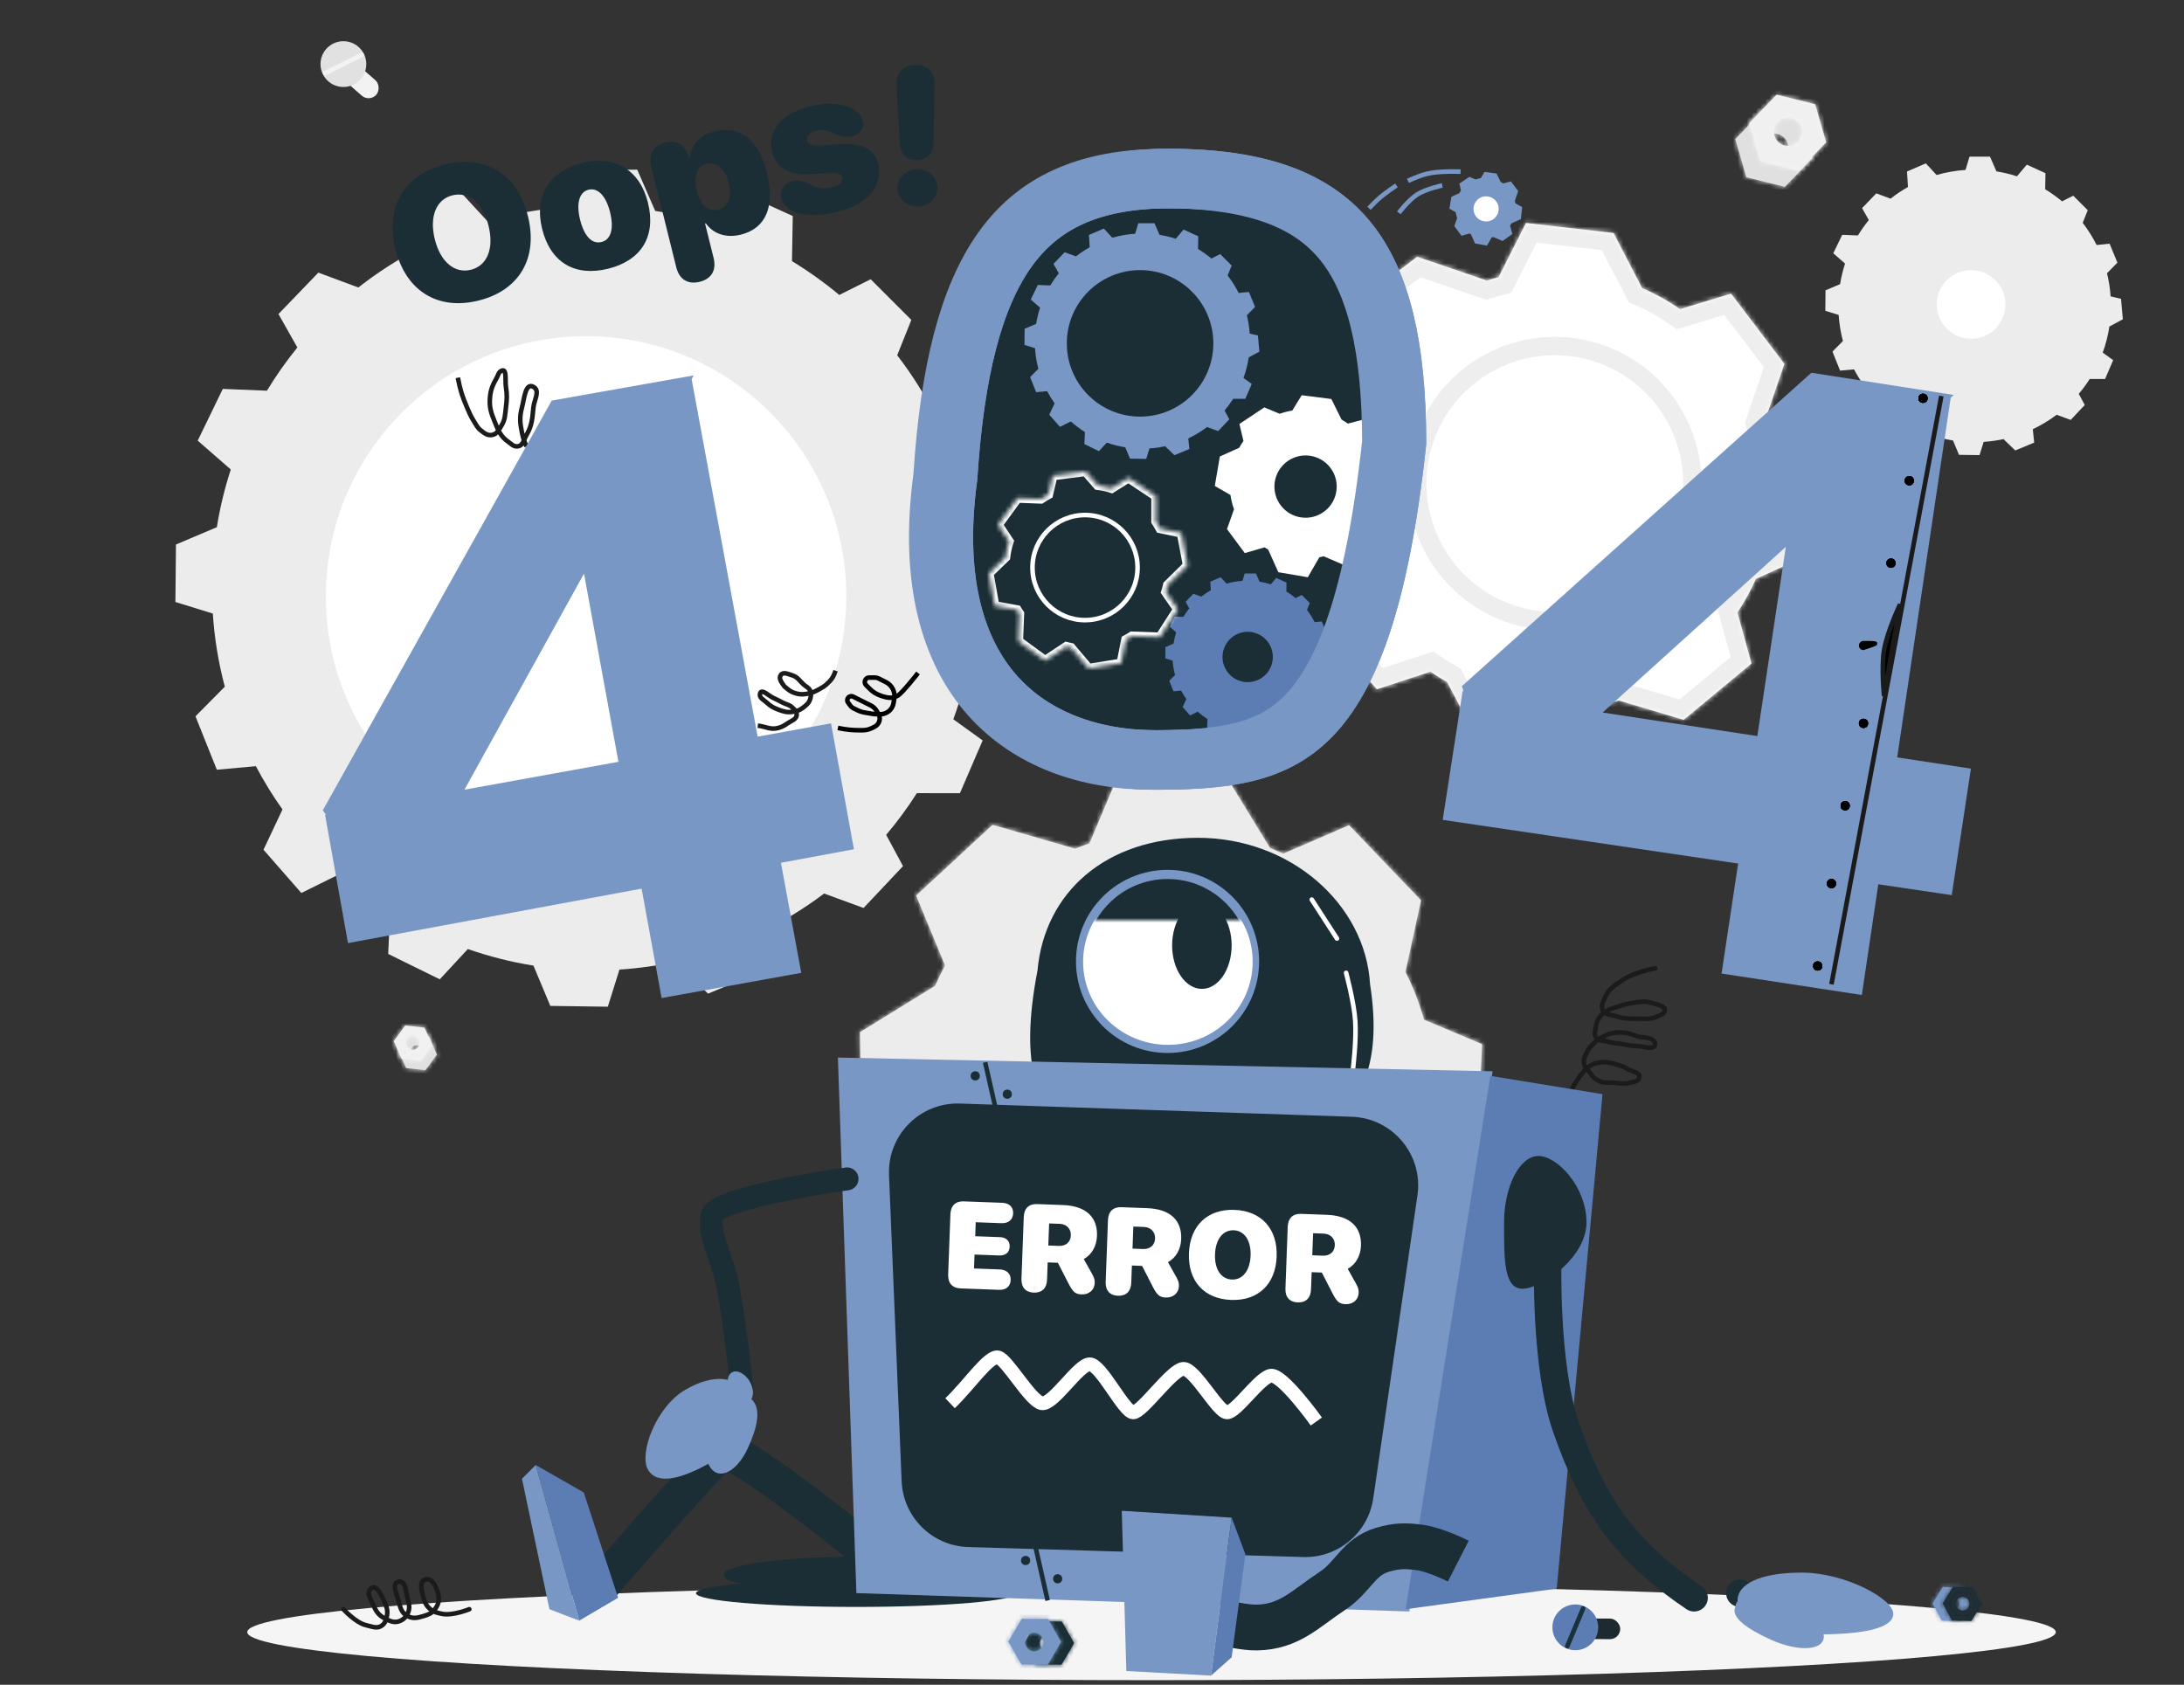 <svg width="477" height="368" viewBox="0 0 477 368" fill="none" xmlns="http://www.w3.org/2000/svg">
<rect x="0" y="0" width="477" height="368" fill="#333333" stroke="none"/>
<mask id="path-1-inside-1" fill="white">
<path fill-rule="evenodd" clip-rule="evenodd" d="M293.836 292.084L311.035 277.209L306.364 264.733C307.329 262.929 308.192 261.078 308.952 259.19L322.708 250.78L323.692 228.061L311.019 222.732C310.029 219.174 308.679 215.675 306.958 212.286L310.369 196.66L294.64 180.237L280.271 186.466C279.319 186.024 278.356 185.609 277.383 185.222L267.481 169.016L244.762 168.026L237.951 184.211C236.906 184.569 235.868 184.959 234.837 185.381L216.778 180.168L200.089 195.616L206.401 210.883C205.617 212.334 204.898 213.815 204.245 215.321L187.812 225.461L188.191 248.198L201.727 253.547C202.188 255.155 202.722 256.75 203.331 258.328L199.404 277.133L215.281 293.413L229.244 287.837C230.908 288.738 232.612 289.552 234.348 290.279L244.045 304.836L266.785 304.845L272.42 292.379C275.543 291.454 278.617 290.249 281.607 288.756L293.836 292.084Z"/>
</mask>
<path fill-rule="evenodd" clip-rule="evenodd" d="M293.836 292.084L311.035 277.209L306.364 264.733C307.329 262.929 308.192 261.078 308.952 259.19L322.708 250.78L323.692 228.061L311.019 222.732C310.029 219.174 308.679 215.675 306.958 212.286L310.369 196.66L294.64 180.237L280.271 186.466C279.319 186.024 278.356 185.609 277.383 185.222L267.481 169.016L244.762 168.026L237.951 184.211C236.906 184.569 235.868 184.959 234.837 185.381L216.778 180.168L200.089 195.616L206.401 210.883C205.617 212.334 204.898 213.815 204.245 215.321L187.812 225.461L188.191 248.198L201.727 253.547C202.188 255.155 202.722 256.75 203.331 258.328L199.404 277.133L215.281 293.413L229.244 287.837C230.908 288.738 232.612 289.552 234.348 290.279L244.045 304.836L266.785 304.845L272.42 292.379C275.543 291.454 278.617 290.249 281.607 288.756L293.836 292.084Z" fill="#ECECEC"/>
<path d="M311.035 277.209L313.652 280.234L315.758 278.413L314.781 275.806L311.035 277.209ZM293.836 292.084L292.785 295.944L294.841 296.503L296.452 295.11L293.836 292.084ZM306.364 264.733L302.836 262.848L301.984 264.443L302.618 266.136L306.364 264.733ZM308.952 259.19L306.866 255.777L305.736 256.468L305.242 257.696L308.952 259.19ZM322.708 250.78L324.795 254.192L326.612 253.081L326.704 250.953L322.708 250.78ZM323.692 228.061L327.688 228.234L327.809 225.453L325.242 224.374L323.692 228.061ZM311.019 222.732L307.165 223.803L307.684 225.668L309.468 226.419L311.019 222.732ZM306.958 212.286L303.05 211.433L302.746 212.827L303.392 214.098L306.958 212.286ZM310.369 196.66L314.277 197.513L314.732 195.432L313.258 193.893L310.369 196.66ZM294.64 180.237L297.529 177.471L295.604 175.46L293.05 176.567L294.64 180.237ZM280.271 186.466L278.586 190.094L280.214 190.85L281.862 190.136L280.271 186.466ZM277.383 185.222L273.97 187.307L274.664 188.444L275.902 188.937L277.383 185.222ZM267.481 169.016L270.894 166.93L269.783 165.112L267.655 165.019L267.481 169.016ZM244.762 168.026L244.936 164.03L242.155 163.908L241.075 166.474L244.762 168.026ZM237.951 184.211L239.247 187.995L240.943 187.414L241.638 185.762L237.951 184.211ZM234.837 185.381L233.728 189.224L235.066 189.61L236.354 189.082L234.837 185.381ZM216.778 180.168L217.887 176.325L215.718 175.699L214.06 177.233L216.778 180.168ZM200.089 195.616L197.372 192.68L195.329 194.571L196.393 197.144L200.089 195.616ZM206.401 210.883L209.92 212.786L210.824 211.113L210.098 209.355L206.401 210.883ZM204.245 215.321L206.345 218.725L207.416 218.065L207.915 216.911L204.245 215.321ZM187.812 225.461L185.712 222.057L183.775 223.252L183.813 225.528L187.812 225.461ZM188.191 248.198L184.192 248.265L184.236 250.936L186.721 251.918L188.191 248.198ZM201.727 253.547L205.573 252.446L205.03 250.551L203.197 249.827L201.727 253.547ZM203.331 258.328L207.246 259.146L207.488 257.989L207.062 256.888L203.331 258.328ZM199.404 277.133L195.488 276.315L195.052 278.401L196.54 279.926L199.404 277.133ZM215.281 293.413L212.417 296.206L214.283 298.118L216.764 297.128L215.281 293.413ZM229.244 287.837L231.149 284.32L229.501 283.428L227.761 284.122L229.244 287.837ZM234.348 290.279L237.677 288.062L237.007 287.056L235.893 286.589L234.348 290.279ZM244.045 304.836L240.715 307.054L241.902 308.835L244.043 308.836L244.045 304.836ZM266.785 304.845L266.783 308.845L269.366 308.846L270.43 306.493L266.785 304.845ZM272.42 292.379L271.284 288.543L269.529 289.063L268.775 290.731L272.42 292.379ZM281.607 288.756L282.657 284.897L281.185 284.496L279.82 285.177L281.607 288.756ZM308.419 274.183L291.219 289.059L296.452 295.11L313.652 280.234L308.419 274.183ZM302.618 266.136L307.289 278.612L314.781 275.806L310.11 263.331L302.618 266.136ZM309.892 266.619C310.925 264.687 311.849 262.705 312.663 260.685L305.242 257.696C304.535 259.451 303.733 261.171 302.836 262.848L309.892 266.619ZM311.039 262.603L324.795 254.192L320.622 247.367L306.866 255.777L311.039 262.603ZM326.704 250.953L327.688 228.234L319.696 227.888L318.712 250.607L326.704 250.953ZM325.242 224.374L312.569 219.044L309.468 226.419L322.141 231.748L325.242 224.374ZM314.873 221.66C313.813 217.849 312.367 214.102 310.524 210.475L303.392 214.098C304.992 217.247 306.246 220.498 307.165 223.803L314.873 221.66ZM310.866 213.14L314.277 197.513L306.461 195.807L303.05 211.433L310.866 213.14ZM313.258 193.893L297.529 177.471L291.752 183.004L307.481 199.427L313.258 193.893ZM293.05 176.567L278.68 182.796L281.862 190.136L296.231 183.907L293.05 176.567ZM281.955 182.838C280.936 182.365 279.905 181.921 278.864 181.506L275.902 188.937C276.806 189.298 277.701 189.683 278.586 190.094L281.955 182.838ZM280.796 183.136L270.894 166.93L264.067 171.101L273.97 187.307L280.796 183.136ZM267.655 165.019L244.936 164.03L244.588 172.022L267.307 173.012L267.655 165.019ZM241.075 166.474L234.264 182.659L241.638 185.762L248.449 169.577L241.075 166.474ZM236.655 180.426C235.536 180.81 234.424 181.228 233.32 181.68L236.354 189.082C237.312 188.69 238.277 188.327 239.247 187.995L236.655 180.426ZM235.947 181.538L217.887 176.325L215.668 184.011L233.728 189.224L235.947 181.538ZM214.06 177.233L197.372 192.68L202.807 198.551L219.495 183.104L214.06 177.233ZM196.393 197.144L202.705 212.411L210.098 209.355L203.786 194.087L196.393 197.144ZM202.883 208.98C202.043 210.533 201.273 212.119 200.574 213.732L207.915 216.911C208.522 215.511 209.19 214.134 209.92 212.786L202.883 208.98ZM202.144 211.917L185.712 222.057L189.913 228.865L206.345 218.725L202.144 211.917ZM183.813 225.528L184.192 248.265L192.191 248.132L191.812 225.395L183.813 225.528ZM186.721 251.918L200.257 257.267L203.197 249.827L189.661 244.478L186.721 251.918ZM197.882 254.648C198.375 256.37 198.947 258.078 199.599 259.768L207.062 256.888C206.497 255.422 206 253.94 205.573 252.446L197.882 254.648ZM199.415 257.51L195.488 276.315L203.319 277.951L207.246 259.146L199.415 257.51ZM196.54 279.926L212.417 296.206L218.144 290.62L202.267 274.34L196.54 279.926ZM216.764 297.128L230.728 291.552L227.761 284.122L213.797 289.698L216.764 297.128ZM227.34 291.355C229.121 292.319 230.945 293.191 232.804 293.969L235.893 286.589C234.278 285.914 232.695 285.157 231.149 284.32L227.34 291.355ZM231.019 292.497L240.715 307.054L247.374 302.619L237.677 288.062L231.019 292.497ZM244.043 308.836L266.783 308.845L266.786 300.845L244.046 300.836L244.043 308.836ZM270.43 306.493L276.065 294.026L268.775 290.731L263.14 303.198L270.43 306.493ZM273.555 296.214C276.901 295.223 280.193 293.933 283.393 292.335L279.82 285.177C277.041 286.565 274.185 287.684 271.284 288.543L273.555 296.214ZM294.886 288.225L282.657 284.897L280.556 292.616L292.785 295.944L294.886 288.225Z" fill="#ECECEC" mask="url(#path-1-inside-1)"/>
<circle cx="257.412" cy="236.711" r="35.841" transform="rotate(146.333 257.412 236.711)" stroke="#ECECEC" stroke-width="4"/>
<ellipse cx="251.5" cy="356.5" rx="197.5" ry="10.5" fill="#F5F5F5"/>
<path d="M102.5 351.5C102.5 351.5 98.821 353.008 96.5 352.5C95.473 352.275 94.81 352.171 94 351.5C93.123 350.774 92.796 350.099 92.5 349C92.09 347.48 91.456 345.309 93 345C94.354 344.729 95.01 346.209 95.5 347.5C96.058 348.972 95.96 350.252 95 351.5C94.306 352.403 93.589 352.669 92.5 353C91.192 353.398 90.209 353.637 89 353C87.607 352.266 87.403 351.022 87 349.5C86.601 347.99 85.496 345.923 87 345.5C88.516 345.074 88.624 347.471 89 349C89.326 350.328 89.648 351.297 89 352.5C88.607 353.23 88.247 353.643 87.5 354C86.254 354.596 85.218 354.15 84 353.5C82.654 352.783 82.1 351.902 81.5 350.5C80.957 349.231 79.971 347.921 81 347C82.235 345.895 83.321 348.489 84 350C84.487 351.083 84.735 351.836 84.5 353C84.328 353.856 84.174 354.445 83.5 355C82.445 355.869 81.334 355.299 80 355C77.674 354.48 75 351.5 75 351.5" stroke="#1B1B1B" stroke-linecap="round" stroke-linejoin="round"/>
<rect x="346.288" y="353.522" width="7.589" height="4.496" rx="2.248" transform="rotate(0.24 346.288 353.522)" fill="#1D2B31"/>
<circle cx="344.053" cy="355.457" r="5" transform="rotate(-40.879 344.053 355.457)" fill="#5C7DB3"/>
<path d="M345.768 351.328L342.312 359.558" stroke="#193139" stroke-linecap="round" stroke-linejoin="round"/>
<mask id="path-9-inside-2" fill="white">
<path fill-rule="evenodd" clip-rule="evenodd" d="M428.311 354.115L430.553 350.52L428.561 346.781L424.327 346.637L422.085 350.231L424.077 353.97L428.311 354.115ZM425.072 349.69C424.714 350.437 425.03 351.333 425.777 351.691C426.524 352.049 427.42 351.733 427.778 350.986C428.136 350.239 427.82 349.343 427.073 348.985C426.326 348.628 425.43 348.943 425.072 349.69Z"/>
</mask>
<path fill-rule="evenodd" clip-rule="evenodd" d="M428.311 354.115L430.553 350.52L428.561 346.781L424.327 346.637L422.085 350.231L424.077 353.97L428.311 354.115ZM425.072 349.69C424.714 350.437 425.03 351.333 425.777 351.691C426.524 352.049 427.42 351.733 427.778 350.986C428.136 350.239 427.82 349.343 427.073 348.985C426.326 348.628 425.43 348.943 425.072 349.69Z" fill="#7897C5"/>
<path d="M430.553 350.52L431.401 351.049L431.707 350.559L431.435 350.05L430.553 350.52ZM428.311 354.115L428.277 355.114L428.854 355.134L429.159 354.644L428.311 354.115ZM428.561 346.781L429.443 346.311L429.172 345.801L428.595 345.782L428.561 346.781ZM424.327 346.637L424.361 345.637L423.784 345.618L423.478 346.108L424.327 346.637ZM422.085 350.231L421.236 349.702L420.931 350.192L421.202 350.702L422.085 350.231ZM424.077 353.97L423.194 354.441L423.466 354.95L424.043 354.97L424.077 353.97ZM429.704 349.991L427.462 353.585L429.159 354.644L431.401 351.049L429.704 349.991ZM427.678 347.251L429.67 350.99L431.435 350.05L429.443 346.311L427.678 347.251ZM424.293 347.636L428.527 347.781L428.595 345.782L424.361 345.637L424.293 347.636ZM422.933 350.761L425.175 347.166L423.478 346.108L421.236 349.702L422.933 350.761ZM424.96 353.5L422.968 349.761L421.202 350.702L423.194 354.441L424.96 353.5ZM428.345 353.115L424.111 352.971L424.043 354.97L428.277 355.114L428.345 353.115ZM426.209 350.789C425.96 350.67 425.855 350.371 425.974 350.122L424.17 349.258C423.574 350.504 424.1 351.997 425.345 352.593L426.209 350.789ZM426.876 350.554C426.757 350.803 426.458 350.908 426.209 350.789L425.345 352.593C426.59 353.189 428.083 352.663 428.68 351.418L426.876 350.554ZM426.641 349.887C426.89 350.007 426.995 350.305 426.876 350.554L428.68 351.418C429.276 350.173 428.75 348.68 427.505 348.083L426.641 349.887ZM425.974 350.122C426.093 349.873 426.392 349.768 426.641 349.887L427.505 348.083C426.26 347.487 424.767 348.013 424.17 349.258L425.974 350.122Z" fill="#7897C5" mask="url(#path-9-inside-2)"/>
<mask id="path-11-inside-3" fill="white">
<path fill-rule="evenodd" clip-rule="evenodd" d="M430.547 354.077L432.789 350.482L430.797 346.743L426.563 346.599L424.321 350.193L426.313 353.932L430.547 354.077ZM427.308 349.652C426.95 350.399 427.266 351.295 428.013 351.653C428.76 352.011 429.656 351.695 430.014 350.948C430.372 350.201 430.056 349.305 429.309 348.947C428.562 348.589 427.666 348.905 427.308 349.652Z"/>
</mask>
<path fill-rule="evenodd" clip-rule="evenodd" d="M430.547 354.077L432.789 350.482L430.797 346.743L426.563 346.599L424.321 350.193L426.313 353.932L430.547 354.077ZM427.308 349.652C426.95 350.399 427.266 351.295 428.013 351.653C428.76 352.011 429.656 351.695 430.014 350.948C430.372 350.201 430.056 349.305 429.309 348.947C428.562 348.589 427.666 348.905 427.308 349.652Z" fill="#172C3A"/>
<path d="M432.789 350.482L433.637 351.011L433.943 350.521L433.671 350.012L432.789 350.482ZM430.547 354.077L430.513 355.076L431.09 355.096L431.395 354.606L430.547 354.077ZM430.797 346.743L431.679 346.273L431.408 345.763L430.831 345.744L430.797 346.743ZM426.563 346.599L426.597 345.599L426.02 345.58L425.714 346.07L426.563 346.599ZM424.321 350.193L423.472 349.664L423.167 350.154L423.438 350.664L424.321 350.193ZM426.313 353.932L425.43 354.402L425.702 354.912L426.279 354.932L426.313 353.932ZM431.94 349.953L429.698 353.547L431.395 354.606L433.637 351.011L431.94 349.953ZM429.914 347.213L431.906 350.952L433.671 350.012L431.679 346.273L429.914 347.213ZM426.529 347.598L430.763 347.742L430.831 345.744L426.597 345.599L426.529 347.598ZM425.169 350.723L427.411 347.128L425.714 346.07L423.472 349.664L425.169 350.723ZM427.195 353.462L425.203 349.723L423.438 350.664L425.43 354.402L427.195 353.462ZM430.581 353.077L426.347 352.933L426.279 354.932L430.513 355.076L430.581 353.077ZM428.445 350.751C428.196 350.632 428.091 350.333 428.21 350.084L426.406 349.22C425.81 350.465 426.336 351.958 427.581 352.555L428.445 350.751ZM429.112 350.516C428.992 350.765 428.694 350.87 428.445 350.751L427.581 352.555C428.826 353.151 430.319 352.625 430.916 351.38L429.112 350.516ZM428.877 349.849C429.126 349.968 429.231 350.267 429.112 350.516L430.916 351.38C431.512 350.135 430.986 348.642 429.741 348.045L428.877 349.849ZM428.21 350.084C428.329 349.835 428.628 349.73 428.877 349.849L429.741 348.045C428.496 347.449 427.003 347.975 426.406 349.22L428.21 350.084Z" fill="#232F33" mask="url(#path-11-inside-3)"/>
<mask id="path-13-inside-4" fill="white">
<path fill-rule="evenodd" clip-rule="evenodd" d="M226.478 354.153L223.731 358.843L226.419 363.567L231.854 363.601L234.601 358.912L231.913 354.188L226.478 354.153ZM230.789 359.712C231.222 358.741 230.785 357.604 229.814 357.171C228.843 356.739 227.705 357.176 227.273 358.147C226.841 359.118 227.277 360.255 228.248 360.687C229.219 361.12 230.357 360.683 230.789 359.712Z"/>
</mask>
<path fill-rule="evenodd" clip-rule="evenodd" d="M226.478 354.153L223.731 358.843L226.419 363.567L231.854 363.601L234.601 358.912L231.913 354.188L226.478 354.153ZM230.789 359.712C231.222 358.741 230.785 357.604 229.814 357.171C228.843 356.739 227.705 357.176 227.273 358.147C226.841 359.118 227.277 360.255 228.248 360.687C229.219 361.12 230.357 360.683 230.789 359.712Z" fill="#1A2E35"/>
<path d="M223.731 358.843L222.868 358.338L222.576 358.836L222.862 359.338L223.731 358.843ZM226.478 354.153L226.484 353.154L225.907 353.15L225.615 353.648L226.478 354.153ZM226.419 363.567L225.55 364.062L225.835 364.564L226.413 364.567L226.419 363.567ZM231.854 363.601L231.848 364.601L232.425 364.605L232.717 364.107L231.854 363.601ZM234.601 358.912L235.464 359.417L235.756 358.919L235.47 358.417L234.601 358.912ZM231.913 354.188L232.782 353.693L232.497 353.191L231.919 353.188L231.913 354.188ZM224.594 359.349L227.341 354.659L225.615 353.648L222.868 358.338L224.594 359.349ZM227.288 363.073L224.6 358.349L222.862 359.338L225.55 364.062L227.288 363.073ZM231.86 362.602L226.425 362.567L226.413 364.567L231.848 364.601L231.86 362.602ZM233.738 358.406L230.991 363.096L232.717 364.107L235.464 359.417L233.738 358.406ZM231.044 354.682L233.732 359.406L235.47 358.417L232.782 353.693L231.044 354.682ZM226.472 355.153L231.907 355.188L231.919 353.188L226.484 353.154L226.472 355.153ZM229.407 358.085C229.874 358.292 230.083 358.839 229.876 359.305L231.703 360.119C232.36 358.643 231.696 356.915 230.221 356.258L229.407 358.085ZM228.187 358.553C228.394 358.087 228.941 357.877 229.407 358.085L230.221 356.258C228.745 355.601 227.016 356.264 226.359 357.74L228.187 358.553ZM228.655 359.774C228.189 359.566 227.979 359.02 228.187 358.553L226.359 357.74C225.703 359.215 226.366 360.944 227.842 361.601L228.655 359.774ZM229.876 359.305C229.668 359.772 229.122 359.982 228.655 359.774L227.842 361.601C229.317 362.258 231.046 361.594 231.703 360.119L229.876 359.305Z" fill="#1A2E35" mask="url(#path-13-inside-4)"/>
<mask id="path-15-inside-5" fill="white">
<path fill-rule="evenodd" clip-rule="evenodd" d="M223.15 353.607L220.242 358.571L223.087 363.571L228.84 363.607L231.748 358.643L228.903 353.643L223.15 353.607ZM227.713 359.49C228.171 358.463 227.709 357.259 226.681 356.801C225.653 356.344 224.449 356.806 223.992 357.833C223.534 358.861 223.996 360.065 225.024 360.523C226.052 360.98 227.256 360.518 227.713 359.49Z"/>
</mask>
<path fill-rule="evenodd" clip-rule="evenodd" d="M223.15 353.607L220.242 358.571L223.087 363.571L228.84 363.607L231.748 358.643L228.903 353.643L223.15 353.607ZM227.713 359.49C228.171 358.463 227.709 357.259 226.681 356.801C225.653 356.344 224.449 356.806 223.992 357.833C223.534 358.861 223.996 360.065 225.024 360.523C226.052 360.98 227.256 360.518 227.713 359.49Z" fill="#7897C5"/>
<path d="M220.242 358.571L219.38 358.065L219.088 358.564L219.373 359.065L220.242 358.571ZM223.15 353.607L223.156 352.607L222.579 352.603L222.287 353.102L223.15 353.607ZM223.087 363.571L222.218 364.065L222.504 364.567L223.081 364.571L223.087 363.571ZM228.84 363.607L228.834 364.607L229.411 364.61L229.703 364.112L228.84 363.607ZM231.748 358.643L232.611 359.148L232.902 358.65L232.617 358.148L231.748 358.643ZM228.903 353.643L229.772 353.148L229.486 352.647L228.909 352.643L228.903 353.643ZM221.105 359.076L224.013 354.112L222.287 353.102L219.38 358.065L221.105 359.076ZM223.957 363.076L221.112 358.076L219.373 359.065L222.218 364.065L223.957 363.076ZM228.846 362.607L223.094 362.571L223.081 364.571L228.834 364.607L228.846 362.607ZM230.885 358.138L227.977 363.101L229.703 364.112L232.611 359.148L230.885 358.138ZM228.033 354.138L230.879 359.138L232.617 358.148L229.772 353.148L228.033 354.138ZM223.144 354.607L228.896 354.643L228.909 352.643L223.156 352.607L223.144 354.607ZM226.274 357.715C226.797 357.948 227.033 358.561 226.8 359.084L228.627 359.897C229.309 358.365 228.62 356.57 227.088 355.888L226.274 357.715ZM224.905 358.24C225.138 357.717 225.751 357.482 226.274 357.715L227.088 355.888C225.555 355.205 223.76 355.895 223.078 357.427L224.905 358.24ZM225.431 359.609C224.907 359.376 224.672 358.763 224.905 358.24L223.078 357.427C222.396 358.959 223.085 360.754 224.617 361.436L225.431 359.609ZM226.8 359.084C226.567 359.607 225.954 359.842 225.431 359.609L224.617 361.436C226.149 362.118 227.945 361.429 228.627 359.897L226.8 359.084Z" fill="#7897C5" mask="url(#path-15-inside-5)"/>
<ellipse cx="188" cy="344" rx="30" ry="4" fill="#1B2E35"/>
<ellipse cx="187" cy="348" rx="35" ry="3" fill="#1B2E35"/>
<path d="M361.5 211.5C361.5 211.5 356.904 212.374 354.5 214C352.67 215.238 351.314 215.946 350.5 218C350.133 218.926 349.658 219.565 350 220.5C350.451 221.73 351.754 221.596 353 222C354.682 222.546 355.732 222.5 357.5 222.5C359.268 222.5 360.411 222.775 362 222C362.633 221.691 363.185 221.63 363.5 221C364.13 219.741 361.849 219.402 360.5 219C359.19 218.61 358.358 218.847 357 219C355.4 219.181 354.538 219.523 353 220C352.41 220.183 352.057 220.234 351.5 220.5C350.619 220.921 350.102 221.231 349.5 222C348.852 222.828 348.669 223.462 348.5 224.5C348.374 225.271 348.129 225.813 348.5 226.5C349 227.425 349.989 227.21 351 227.5C352.142 227.828 352.826 227.817 354 228C355.364 228.212 356.12 228.476 357.5 228.5C359.074 228.528 361.444 229.573 361.5 228C361.553 226.514 358 226.5 358 226.5C358 226.5 355.61 225.5 354 225.5C352.39 225.5 351.418 225.737 350 226.5C349.14 226.963 348.69 227.31 348 228C347.31 228.69 346.9 229.11 346.5 230C346.092 230.908 345.738 231.539 346 232.5C346.185 233.179 346.566 233.446 347 234C347.681 234.869 348.031 235.47 349 236C350.211 236.663 351.123 236.403 352.5 236.5C353.863 236.596 354.688 236.883 356 236.5C356.838 236.255 357.679 236.312 358 235.5C358.459 234.337 356.588 234.116 355.5 233.5C354.585 232.982 354.011 232.79 353 232.5C351.858 232.172 351.185 231.913 350 232C348.768 232.091 348.019 232.303 347 233C346.316 233.468 346.043 233.875 345.5 234.5C344.292 235.891 343 238.5 343 238.5" stroke="#1B1B1B" stroke-linecap="round" stroke-linejoin="round"/>
<path d="M299.23 214.978C304.309 247.456 283.365 250.953 263.168 250.953C242.971 250.953 218.472 253.951 226.598 211.98C228.122 194.992 241.447 183 261.644 183C281.841 183 298.214 197.49 299.23 214.978Z" fill="#1B2E35"/>
<path d="M286.5 196.5L292 205" stroke="white" stroke-linecap="round" stroke-linejoin="round"/>
<path d="M294 212.5C294 212.5 295.711 218.836 296 223C296.284 227.095 295.5 233.5 295.5 233.5" stroke="white" stroke-linecap="round" stroke-linejoin="round"/>
<circle cx="255" cy="210" r="19" fill="#7F7F7F" fill-opacity="0.68"/>
<circle cx="255" cy="210" r="19" fill="#1B2E35" stroke="#7897C5" stroke-width="2"/>
<mask id="mask0" mask-type="alpha" maskUnits="userSpaceOnUse" x="231" y="201" width="50" height="29">
<rect x="231" y="201" width="50" height="28.13" fill="white"/>
</mask>
<g mask="url(#mask0)">
<ellipse cx="255.074" cy="210.074" rx="18.518" ry="18.148" fill="white"/>
</g>
<ellipse cx="262.5" cy="206.5" rx="6.5" ry="9.5" fill="#1B2E35"/>
<path d="M189 338.5C189 338.5 160 315 157.5 317C155 319 132 345.5 132 345.5" stroke="#1B2E35" stroke-width="8" stroke-linecap="round" stroke-linejoin="round"/>
<path d="M183 231L326 234L307.809 352L187.042 347.983L183 231Z" fill="#7897C5"/>
<path d="M325.5 235L350 239L340 347L307 351.5L325.5 235Z" fill="#5C7DB3"/>
<path d="M194.166 256.655C193.807 247.936 200.938 240.751 209.659 241.045L295.244 243.934C304.181 244.236 310.871 252.241 309.581 261.09L299.929 327.272C298.83 334.811 292.254 340.328 284.638 340.101L211.464 337.917C203.597 337.682 197.249 331.406 196.924 323.542L194.166 256.655Z" fill="#1B2E35"/>
<path d="M209.772 281.424L218.191 281.736C219.693 281.792 220.684 281.024 220.737 279.601C220.789 278.178 219.831 277.338 218.356 277.283L212.73 277.075L212.843 274.032L218.244 274.232C219.601 274.282 220.471 273.589 220.519 272.311C220.566 271.033 219.723 270.276 218.393 270.227L212.991 270.027L213.104 266.97L218.73 267.178C220.205 267.233 221.223 266.466 221.276 265.043C221.329 263.62 220.397 262.781 218.895 262.725L210.476 262.414C208.698 262.348 207.644 263.364 207.575 265.235L207.087 278.396C207.018 280.267 207.994 281.359 209.772 281.424ZM225.78 282.347C227.559 282.413 228.612 281.397 228.682 279.526L228.822 275.745L231.048 275.827L233.386 280.386C234.309 282.175 234.844 282.683 236.214 282.734C237.835 282.794 239.034 281.77 239.089 280.281C239.113 279.622 239.024 279.183 238.567 278.349L236.698 275.008C238.542 274.02 239.512 272.064 239.59 269.956C239.741 265.885 237.221 263.404 232.148 263.216L226.497 263.007C224.718 262.941 223.664 263.957 223.595 265.828L223.096 279.319C223.026 281.19 224.002 282.281 225.78 282.347ZM228.958 272.056L229.137 267.234L231.456 267.32C232.957 267.376 233.934 268.428 233.882 269.837C233.829 271.273 232.832 272.199 231.264 272.141L228.958 272.056ZM244.172 283.028C245.95 283.094 247.004 282.078 247.073 280.207L247.213 276.426L249.44 276.509L251.777 281.067C252.701 282.856 253.236 283.364 254.606 283.415C256.227 283.475 257.425 282.451 257.481 280.962C257.505 280.303 257.416 279.865 256.959 279.03L255.09 275.689C256.934 274.702 257.904 272.745 257.982 270.638C258.133 266.567 255.612 264.085 250.54 263.898L244.888 263.688C243.11 263.622 242.056 264.639 241.987 266.509L241.487 280C241.418 281.871 242.393 282.963 244.172 283.028ZM247.35 272.737L247.528 267.915L249.847 268.001C251.349 268.057 252.326 269.109 252.274 270.518C252.221 271.955 251.223 272.881 249.655 272.823L247.35 272.737ZM268.887 283.944C274.763 284.162 278.604 280.544 278.829 274.47C279.054 268.397 275.492 264.492 269.616 264.274C263.74 264.057 259.898 267.687 259.673 273.761C259.449 279.834 262.998 283.726 268.887 283.944ZM269.052 279.491C266.707 279.404 265.243 277.252 265.365 273.972C265.487 270.678 267.119 268.641 269.451 268.727C271.783 268.814 273.26 270.966 273.138 274.26C273.016 277.54 271.397 279.578 269.052 279.491ZM283.432 284.483C285.211 284.548 286.264 283.532 286.333 281.661L286.473 277.88L288.7 277.963L291.038 282.522C291.961 284.31 292.496 284.818 293.866 284.869C295.487 284.929 296.686 283.905 296.741 282.416C296.765 281.757 296.676 281.319 296.219 280.484L294.35 277.143C296.194 276.156 297.164 274.2 297.242 272.092C297.393 268.021 294.872 265.54 289.8 265.352L284.148 265.142C282.37 265.076 281.316 266.093 281.247 267.964L280.747 281.454C280.678 283.325 281.653 284.417 283.432 284.483ZM286.61 274.191L286.789 269.369L289.107 269.455C290.609 269.511 291.586 270.563 291.534 271.973C291.481 273.409 290.483 274.335 288.916 274.277L286.61 274.191Z" fill="white"/>
<path d="M207.5 306.5C211.601 302.595 216 296 218 296.5C220 297 225 306 227.5 306.5C230 307 235.5 298 238 298C240.5 298 245.5 308.5 247.5 308.5C249.5 308.5 256 299 258.5 299C261 299 266 308.5 268 308.5C270 308.5 275 301 277.5 300.5C280 300 287.5 310.5 287.5 310.5" stroke="white" stroke-width="3"/>
<path d="M338.034 275C338.034 275 337.361 298.27 342.029 311.752C348.164 329.467 355.46 339.183 370 349" stroke="#1B2E35" stroke-width="6" stroke-linecap="round" stroke-linejoin="round"/>
<path d="M318.5 341C318.5 341 313.492 338.444 310 338C306.895 337.605 305.004 337.622 302 338.5C296.673 340.058 295.632 344.442 291 347.5C285.024 351.446 281.66 355.357 274.5 355.5C271.739 355.556 267.5 354.5 267.5 354.5" stroke="#1B2E35" stroke-width="10"/>
<path d="M245 330L269 331.5L264.5 366L246 365L245 330Z" fill="#7897C5"/>
<path d="M269 331.5L272 339.5L269 362L264.5 366L269 331.5Z" fill="#5C7DB3"/>
<path d="M346.5 267C346.5 274.732 336.642 281.5 332.5 281.5C328.358 281.5 328.5 274.732 328.5 267C328.5 259.268 331.858 252.5 336 252.5C340.142 252.5 346.5 259.268 346.5 267Z" fill="#1C2D34"/>
<circle cx="380" cy="348" r="3" fill="#1B2E35"/>
<path d="M398.16 358.355C397.139 360.621 392.054 360.539 386.802 358.172C381.551 355.805 377.979 353.266 379 351C379.5 347.5 385.248 347.6 390.5 349.967C395.752 352.334 399.181 356.089 398.16 358.355Z" fill="#7897C5"/>
<path d="M413.5 352.5C413.5 355.814 406.389 357 397 357C387.611 357 379.5 352.814 379.5 349.5C379.5 346.186 384.111 343.5 393.5 343.5C402.889 343.5 413.5 349.186 413.5 352.5Z" fill="#7897C5"/>
<path d="M185 257.5C185 257.5 156.5 261.5 155.5 265.5C154.5 269.5 157.853 274.901 159 281C160.603 289.522 162 303 162 303" stroke="#1B2E35" stroke-width="5" stroke-linecap="round" stroke-linejoin="round"/>
<ellipse rx="2.375" ry="3.67" transform="matrix(-0.865 0.502 0.502 0.865 161.694 302.954)" fill="#7897C5"/>
<path d="M155.626 321.127C157.717 323.118 161.147 321.009 163.288 316.418C165.428 311.826 166.312 307.72 164.221 305.729C161.729 302.225 157.856 304.616 155.715 309.208C153.575 313.799 153.535 319.136 155.626 321.127Z" fill="#7897C5"/>
<path d="M141.53 321.03C143.566 324.536 149.162 322.964 155.588 319.232C162.014 315.499 164.994 307.846 162.958 304.341C160.922 300.835 156.115 299.827 149.689 303.559C143.263 307.291 139.494 317.525 141.53 321.03Z" fill="#7897C5"/>
<path d="M117 320L127.5 326L135 349L126.5 354L117 320Z" fill="#5C7DB3"/>
<path d="M114 323L117 320L126.5 354L120 351.5L114 323Z" fill="#7897C5"/>
<line x1="215.163" y1="232.038" x2="217.812" y2="243.741" stroke="#1B2E35"/>
<circle cx="213" cy="235" r="1" fill="#1B2E35"/>
<circle cx="220" cy="239" r="1" fill="#1B2E35"/>
<line x1="226.163" y1="337.89" x2="228.812" y2="349.594" stroke="#1B2E35"/>
<circle cx="224" cy="340.852" r="1" fill="#1B2E35"/>
<circle cx="231" cy="344.852" r="1" fill="#1B2E35"/>
<mask id="path-54-inside-6" fill="white">
<path fill-rule="evenodd" clip-rule="evenodd" d="M393.259 121.999L396.417 103.006L386.626 97.406C386.278 95.709 385.839 94.036 385.313 92.395L389.725 79.476L378.077 64.145L366.939 67.528C364.37 65.746 361.598 64.197 358.644 62.921L352.414 50.896L333.285 48.706L327.293 60.537C326.434 60.764 325.582 61.014 324.739 61.288L309.523 56.087L294.188 67.731L298.506 81.958C298.019 82.757 297.554 83.572 297.111 84.405L282.527 90.778L280.012 109.867L292.382 116.398C292.655 117.768 292.988 119.121 293.378 120.456L288.158 135.949L300.704 150.555L312.414 146.718C313.584 147.516 314.794 148.266 316.045 148.965L323.658 163.339L342.806 165.355L348.887 154.171C350.458 153.857 352.008 153.466 353.532 153.001L367.722 157.238L382.54 144.944L379.468 133.775C381.002 131.483 382.353 129.036 383.493 126.446L393.259 121.999Z"/>
</mask>
<path fill-rule="evenodd" clip-rule="evenodd" d="M393.259 121.999L396.417 103.006L386.626 97.406C386.278 95.709 385.839 94.036 385.313 92.395L389.725 79.476L378.077 64.145L366.939 67.528C364.37 65.746 361.598 64.197 358.644 62.921L352.414 50.896L333.285 48.706L327.293 60.537C326.434 60.764 325.582 61.014 324.739 61.288L309.523 56.087L294.188 67.731L298.506 81.958C298.019 82.757 297.554 83.572 297.111 84.405L282.527 90.778L280.012 109.867L292.382 116.398C292.655 117.768 292.988 119.121 293.378 120.456L288.158 135.949L300.704 150.555L312.414 146.718C313.584 147.516 314.794 148.266 316.045 148.965L323.658 163.339L342.806 165.355L348.887 154.171C350.458 153.857 352.008 153.466 353.532 153.001L367.722 157.238L382.54 144.944L379.468 133.775C381.002 131.483 382.353 129.036 383.493 126.446L393.259 121.999Z" fill="white"/>
<path d="M396.417 103.006L400.363 103.662L400.819 100.916L398.403 99.534L396.417 103.006ZM393.259 121.999L394.917 125.64L396.855 124.757L397.205 122.655L393.259 121.999ZM386.626 97.406L382.708 98.21L383.071 99.981L384.64 100.878L386.626 97.406ZM385.313 92.395L381.528 91.103L381.1 92.355L381.504 93.616L385.313 92.395ZM389.725 79.476L393.51 80.768L394.199 78.752L392.91 77.056L389.725 79.476ZM378.077 64.145L381.262 61.725L379.578 59.508L376.914 60.317L378.077 64.145ZM366.939 67.528L364.659 70.814L366.249 71.918L368.102 71.355L366.939 67.528ZM358.644 62.921L355.092 64.761L355.749 66.027L357.058 66.593L358.644 62.921ZM352.414 50.896L355.965 49.056L354.985 47.164L352.869 46.922L352.414 50.896ZM333.285 48.706L333.74 44.732L330.974 44.416L329.716 46.899L333.285 48.706ZM327.293 60.537L328.315 64.404L330.051 63.945L330.862 62.344L327.293 60.537ZM324.739 61.288L323.446 65.073L324.706 65.504L325.973 65.093L324.739 61.288ZM309.523 56.087L310.816 52.302L308.8 51.613L307.104 52.901L309.523 56.087ZM294.188 67.731L291.769 64.545L289.552 66.229L290.361 68.892L294.188 67.731ZM298.506 81.958L301.921 84.041L302.854 82.511L302.334 80.797L298.506 81.958ZM297.111 84.405L298.713 88.07L299.989 87.512L300.642 86.283L297.111 84.405ZM282.527 90.778L280.925 87.112L278.856 88.016L278.561 90.255L282.527 90.778ZM280.012 109.867L276.046 109.344L275.682 112.104L278.144 113.404L280.012 109.867ZM292.382 116.398L296.304 115.614L295.931 113.749L294.249 112.861L292.382 116.398ZM293.378 120.456L297.168 121.733L297.57 120.541L297.217 119.334L293.378 120.456ZM288.158 135.949L284.367 134.672L283.641 136.829L285.124 138.556L288.158 135.949ZM300.704 150.555L297.669 153.162L299.41 155.188L301.949 154.356L300.704 150.555ZM312.414 146.718L314.669 143.414L313.042 142.303L311.169 142.917L312.414 146.718ZM316.045 148.965L319.579 147.093L319.027 146.049L317.995 145.473L316.045 148.965ZM323.658 163.339L320.123 165.211L321.121 167.094L323.239 167.317L323.658 163.339ZM342.806 165.355L342.388 169.333L345.045 169.613L346.321 167.266L342.806 165.355ZM348.887 154.171L348.105 150.248L346.267 150.614L345.372 152.26L348.887 154.171ZM353.532 153.001L354.677 149.168L353.519 148.822L352.363 149.175L353.532 153.001ZM367.722 157.238L366.578 161.071L368.629 161.683L370.277 160.317L367.722 157.238ZM382.54 144.944L385.094 148.022L387.082 146.373L386.397 143.883L382.54 144.944ZM379.468 133.775L376.144 131.55L375.126 133.071L375.611 134.836L379.468 133.775ZM383.493 126.446L381.835 122.806L380.447 123.438L379.832 124.834L383.493 126.446ZM392.471 102.35L389.313 121.343L397.205 122.655L400.363 103.662L392.471 102.35ZM384.64 100.878L394.431 106.478L398.403 99.534L388.612 93.934L384.64 100.878ZM390.545 96.603C390.168 94.764 389.692 92.952 389.123 91.175L381.504 93.616C381.986 95.121 382.389 96.654 382.708 98.21L390.545 96.603ZM389.099 93.688L393.51 80.768L385.939 78.183L381.528 91.103L389.099 93.688ZM392.91 77.056L381.262 61.725L374.892 66.564L386.54 81.896L392.91 77.056ZM376.914 60.317L365.776 63.701L368.102 71.355L379.24 67.972L376.914 60.317ZM369.219 64.242C366.434 62.309 363.43 60.631 360.23 59.249L357.058 66.593C359.766 67.763 362.306 69.182 364.659 70.814L369.219 64.242ZM362.196 61.081L355.965 49.056L348.862 52.736L355.092 64.761L362.196 61.081ZM352.869 46.922L333.74 44.732L332.83 52.68L351.959 54.87L352.869 46.922ZM329.716 46.899L323.725 58.729L330.862 62.344L336.853 50.513L329.716 46.899ZM326.271 56.669C325.341 56.915 324.418 57.187 323.505 57.483L325.973 65.093C326.747 64.842 327.527 64.612 328.315 64.404L326.271 56.669ZM326.033 57.503L310.816 52.302L308.229 59.872L323.446 65.073L326.033 57.503ZM307.104 52.901L291.769 64.545L296.607 70.917L311.942 59.273L307.104 52.901ZM290.361 68.892L294.678 83.12L302.334 80.797L298.016 66.569L290.361 68.892ZM295.091 79.875C294.563 80.74 294.059 81.624 293.579 82.526L300.642 86.283C301.048 85.52 301.474 84.773 301.921 84.041L295.091 79.875ZM295.509 80.739L280.925 87.112L284.129 94.443L298.713 88.07L295.509 80.739ZM278.561 90.255L276.046 109.344L283.978 110.389L286.493 91.3L278.561 90.255ZM278.144 113.404L290.514 119.935L294.249 112.861L281.879 106.33L278.144 113.404ZM288.459 117.182C288.756 118.665 289.116 120.132 289.538 121.577L297.217 119.334C296.86 118.111 296.555 116.87 296.304 115.614L288.459 117.182ZM289.587 119.179L284.367 134.672L291.949 137.226L297.168 121.733L289.587 119.179ZM285.124 138.556L297.669 153.162L303.738 147.949L291.192 133.343L285.124 138.556ZM301.949 154.356L313.66 150.519L311.169 142.917L299.458 146.754L301.949 154.356ZM310.159 150.022C311.427 150.887 312.739 151.7 314.094 152.457L317.995 145.473C316.85 144.833 315.741 144.146 314.669 143.414L310.159 150.022ZM312.51 150.837L320.123 165.211L327.193 161.467L319.579 147.093L312.51 150.837ZM323.239 167.317L342.388 169.333L343.225 161.377L324.077 159.361L323.239 167.317ZM346.321 167.266L352.401 156.081L345.372 152.26L339.292 163.445L346.321 167.266ZM349.669 158.093C351.371 157.754 353.05 157.33 354.701 156.826L352.363 149.175C350.966 149.602 349.544 149.961 348.105 150.248L349.669 158.093ZM352.388 156.833L366.578 161.071L368.867 153.405L354.677 149.168L352.388 156.833ZM370.277 160.317L385.094 148.022L379.986 141.865L365.168 154.16L370.277 160.317ZM386.397 143.883L383.325 132.714L375.611 134.836L378.684 146.005L386.397 143.883ZM382.792 136C384.455 133.516 385.918 130.863 387.154 128.058L379.832 124.834C378.787 127.208 377.549 129.451 376.144 131.55L382.792 136ZM391.601 118.359L381.835 122.806L385.15 130.087L394.917 125.64L391.601 118.359Z" fill="#EEEEEE" mask="url(#path-54-inside-6)"/>
<circle cx="339.581" cy="105.63" r="30.04" transform="rotate(106.627 339.581 105.63)" stroke="#EEEEEE" stroke-width="4"/>
<mask id="path-57-inside-7" fill="white">
<path fill-rule="evenodd" clip-rule="evenodd" d="M395.855 34.554L393.446 26.215L385.019 24.132L379.002 30.387L381.411 38.727L389.838 40.81L395.855 34.554ZM384.677 33.432C385.326 35 387.123 35.746 388.691 35.097C390.26 34.448 391.005 32.651 390.357 31.082C389.708 29.514 387.91 28.768 386.342 29.417C384.773 30.066 384.028 31.863 384.677 33.432Z"/>
</mask>
<path fill-rule="evenodd" clip-rule="evenodd" d="M395.855 34.554L393.446 26.215L385.019 24.132L379.002 30.387L381.411 38.727L389.838 40.81L395.855 34.554ZM384.677 33.432C385.326 35 387.123 35.746 388.691 35.097C390.26 34.448 391.005 32.651 390.357 31.082C389.708 29.514 387.91 28.768 386.342 29.417C384.773 30.066 384.028 31.863 384.677 33.432Z" fill="#E0E0E0"/>
<path d="M393.446 26.215L394.406 25.937L394.246 25.382L393.686 25.244L393.446 26.215ZM395.855 34.554L396.576 35.247L396.976 34.831L396.816 34.276L395.855 34.554ZM385.019 24.132L385.259 23.161L384.699 23.022L384.299 23.438L385.019 24.132ZM379.002 30.387L378.281 29.694L377.881 30.11L378.041 30.665L379.002 30.387ZM381.411 38.727L380.451 39.004L380.611 39.559L381.171 39.697L381.411 38.727ZM389.838 40.81L389.598 41.78L390.158 41.919L390.559 41.503L389.838 40.81ZM392.485 26.492L394.894 34.831L396.816 34.276L394.406 25.937L392.485 26.492ZM384.779 25.102L393.206 27.185L393.686 25.244L385.259 23.161L384.779 25.102ZM379.723 31.081L385.74 24.825L384.299 23.438L378.281 29.694L379.723 31.081ZM382.372 38.449L379.963 30.11L378.041 30.665L380.451 39.004L382.372 38.449ZM390.078 39.839L381.651 37.756L381.171 39.697L389.598 41.78L390.078 39.839ZM395.134 33.86L389.117 40.116L390.559 41.503L396.576 35.247L395.134 33.86ZM388.309 34.173C387.251 34.611 386.038 34.108 385.601 33.05L383.753 33.814C384.613 35.893 386.995 36.881 389.074 36.021L388.309 34.173ZM389.433 31.464C389.87 32.522 389.367 33.735 388.309 34.173L389.074 36.021C391.153 35.161 392.141 32.779 391.281 30.7L389.433 31.464ZM386.724 30.341C387.782 29.903 388.995 30.406 389.433 31.464L391.281 30.7C390.421 28.621 388.038 27.633 385.96 28.493L386.724 30.341ZM385.601 33.05C385.163 31.991 385.666 30.779 386.724 30.341L385.96 28.493C383.881 29.353 382.893 31.735 383.753 33.814L385.601 33.05Z" fill="#E0E0E0" mask="url(#path-57-inside-7)"/>
<mask id="path-59-inside-8" fill="white">
<path fill-rule="evenodd" clip-rule="evenodd" d="M398.859 31.094L396.449 22.755L388.023 20.672L382.006 26.928L384.415 35.267L392.841 37.35L398.859 31.094ZM387.68 29.972C388.329 31.541 390.127 32.286 391.695 31.637C393.264 30.988 394.009 29.191 393.36 27.623C392.711 26.054 390.914 25.309 389.345 25.957C387.777 26.606 387.032 28.404 387.68 29.972Z"/>
</mask>
<path fill-rule="evenodd" clip-rule="evenodd" d="M398.859 31.094L396.449 22.755L388.023 20.672L382.006 26.928L384.415 35.267L392.841 37.35L398.859 31.094ZM387.68 29.972C388.329 31.541 390.127 32.286 391.695 31.637C393.264 30.988 394.009 29.191 393.36 27.623C392.711 26.054 390.914 25.309 389.345 25.957C387.777 26.606 387.032 28.404 387.68 29.972Z" fill="#F0F0F0"/>
<path d="M396.449 22.755L397.41 22.478L397.25 21.923L396.689 21.784L396.449 22.755ZM398.859 31.094L399.579 31.787L399.98 31.371L399.819 30.817L398.859 31.094ZM388.023 20.672L388.263 19.701L387.702 19.563L387.302 19.979L388.023 20.672ZM382.006 26.928L381.285 26.235L380.885 26.651L381.045 27.206L382.006 26.928ZM384.415 35.267L383.454 35.545L383.615 36.099L384.175 36.238L384.415 35.267ZM392.841 37.35L392.601 38.321L393.162 38.459L393.562 38.043L392.841 37.35ZM395.489 23.033L397.898 31.372L399.819 30.817L397.41 22.478L395.489 23.033ZM387.783 21.643L396.209 23.726L396.689 21.784L388.263 19.701L387.783 21.643ZM382.727 27.621L388.744 21.365L387.302 19.979L381.285 26.235L382.727 27.621ZM385.376 34.989L382.967 26.651L381.045 27.206L383.454 35.545L385.376 34.989ZM393.081 36.379L384.655 34.296L384.175 36.238L392.601 38.321L393.081 36.379ZM398.138 30.401L392.121 36.657L393.562 38.043L399.579 31.787L398.138 30.401ZM391.313 30.713C390.255 31.151 389.042 30.648 388.604 29.59L386.756 30.355C387.616 32.433 389.999 33.421 392.077 32.561L391.313 30.713ZM392.436 28.005C392.874 29.063 392.371 30.276 391.313 30.713L392.077 32.561C394.156 31.701 395.144 29.319 394.284 27.24L392.436 28.005ZM389.728 26.881C390.786 26.444 391.998 26.947 392.436 28.005L394.284 27.24C393.424 25.162 391.042 24.173 388.963 25.033L389.728 26.881ZM388.604 29.59C388.167 28.532 388.67 27.319 389.728 26.881L388.963 25.033C386.884 25.893 385.896 28.276 386.756 30.355L388.604 29.59Z" fill="#F1F1F1" mask="url(#path-59-inside-8)"/>
<path fill-rule="evenodd" clip-rule="evenodd" d="M204.472 91.18C202.065 86.371 199.207 81.826 195.954 77.602L199.044 69.878L190.164 60.997L183.301 64.428C180.058 61.716 176.606 59.245 172.973 57.043L173.145 47.185L161.72 41.972L155.682 49.11C151.616 47.784 147.413 46.762 143.099 46.07L139.178 37.062L126.619 37.063L124.193 45.196C118.077 45.6 112.141 46.663 106.455 48.313L99.867 41.173L88.345 46.169L88.926 55.669L88.952 55.659C85.202 57.766 81.631 60.154 78.267 62.794L69.526 59.548L60.818 68.597L64.946 75.898C62.523 78.882 60.301 82.036 58.302 85.34L48.658 84.948L43.181 96.25L50.407 102.556C49.078 106.625 48.054 110.833 47.36 115.151L38.432 118.935L38.31 131.494L46.481 134.018C46.84 139.505 47.729 144.848 49.097 149.995L42.696 156.467L47.358 168.129L55.883 167.356C57.615 170.643 59.56 173.8 61.7 176.809L57.546 185.606L65.818 195.056L74.296 190.86C77.698 193.888 81.349 196.642 85.215 199.088L84.783 208.367L96.052 213.91L102.18 207.294C106.784 208.907 111.573 210.127 116.505 210.915L120.195 219.721L132.752 219.895L135.296 211.784C139.697 211.497 144.005 210.868 148.194 209.925L147.537 210.188L154.643 217.038L166.243 212.226L165.392 204.006C170.574 201.558 175.463 198.592 179.994 195.175L188.608 198.328L197.221 189.187L193.547 182.356C195.979 179.48 198.219 176.438 200.249 173.248L209.652 173.265L214.62 161.731L208.214 157.115C210.081 152.001 211.462 146.654 212.301 141.128L220.56 136.663L219.422 124.155L213.051 122.657C212.717 117.808 211.968 113.073 210.841 108.487L217.213 101.977L212.424 90.367L204.472 91.18Z" fill="#ECECEC"/>
<circle cx="128" cy="130.265" r="56.834" fill="white"/>
<path d="M104.518 65.653C113.396 63.451 117.582 56.391 115.305 47.215C113.029 38.038 106.024 33.733 97.147 35.935C88.269 38.137 84.088 45.218 86.364 54.394C88.64 63.569 95.621 67.86 104.518 65.653ZM102.849 58.925C99.306 59.804 96.192 57.217 94.963 52.261C93.729 47.284 95.292 43.537 98.815 42.663C102.339 41.789 105.472 44.371 106.707 49.347C107.936 54.304 106.392 58.046 102.849 58.925ZM132.817 58.697C140.003 56.914 143.36 51.708 141.513 44.263C139.711 36.998 134.176 33.849 127.09 35.607C120.044 37.355 116.612 42.77 118.404 49.996C120.246 57.42 125.652 60.474 132.817 58.697ZM131.371 52.864C129.32 53.373 127.603 51.644 126.689 47.962C125.801 44.379 126.546 41.933 128.537 41.439C130.547 40.941 132.349 42.754 133.238 46.337C134.151 50.02 133.401 52.361 131.371 52.864ZM152.817 61.553C155.206 60.961 156.567 59.208 155.851 56.322L153.989 48.818L154.149 48.778C155.801 51.094 158.574 52.054 161.819 51.249C167.273 49.896 169.311 45.08 167.514 37.835C165.711 30.57 161.644 27.29 156.11 28.662C152.946 29.447 151.012 31.617 150.623 34.566L150.484 34.601L150.43 34.382C149.709 31.476 147.666 30.567 145.278 31.159C142.889 31.752 141.528 33.505 142.244 36.391L147.69 58.346C148.406 61.232 150.428 62.146 152.817 61.553ZM156.915 45.789C154.765 46.322 152.957 44.742 152.172 41.662C151.432 38.592 152.296 36.285 154.426 35.757C156.556 35.229 158.398 36.863 159.154 39.909C159.914 42.974 159.064 45.256 156.915 45.789ZM183.096 46.225C189.466 44.645 192.985 40.603 191.8 35.825C190.975 32.501 188.391 31.198 183.417 31.503L179.253 31.754C177.169 31.869 176.513 31.525 176.32 30.749C176.074 29.753 176.921 28.909 178.394 28.544C180.444 28.035 181.745 29.023 183.092 29.597C183.877 29.952 185.136 29.999 185.972 29.791C188.121 29.258 188.8 27.907 188.42 26.374C188.321 25.976 188.143 25.597 187.91 25.254C186.471 23.117 182.504 21.862 177.07 23.209C170.681 24.794 167.496 28.564 168.631 33.142C169.476 36.545 172.352 38.346 176.909 38.061L181.072 37.81C183.008 37.689 183.753 37.969 183.951 38.766C184.178 39.681 183.346 40.5 181.773 40.89C180.002 41.33 178.475 41.138 176.955 40.29C175.489 39.491 174.27 39.265 173.017 39.576C171.205 40.025 170.227 41.62 170.662 43.372C170.756 43.75 170.974 44.203 171.266 44.616C172.889 46.813 176.986 47.741 183.096 46.225Z" fill="#1B2E35"/>
<path d="M200.283 34.952C202.682 34.906 203.865 33.488 203.899 31.026L204.107 19.535C204.119 19.104 204.131 18.632 204.124 18.284C204.073 15.639 202.546 14.15 199.901 14.202C197.256 14.253 195.748 15.8 195.799 18.445C195.806 18.794 195.836 19.265 195.865 19.695L196.518 31.169C196.648 33.628 197.864 34.999 200.283 34.952ZM200.481 45.122C202.859 45.076 204.793 43.233 204.748 40.937C204.704 38.661 202.7 36.895 200.322 36.941C197.903 36.988 195.99 38.83 196.034 41.106C196.078 43.402 198.061 45.169 200.481 45.122Z" fill="#1B2E35"/>
<path fill-rule="evenodd" clip-rule="evenodd" d="M457.912 53.514C457.054 51.799 456.035 50.179 454.875 48.672L455.977 45.918L452.81 42.751L450.363 43.975C449.207 43.008 447.976 42.127 446.68 41.342L446.742 37.826L442.668 35.967L440.515 38.512C439.065 38.04 437.566 37.675 436.028 37.428L434.629 34.216L430.151 34.216L429.286 37.117C427.105 37.261 424.988 37.64 422.961 38.228L420.612 35.682L416.503 37.464L416.71 40.851L416.721 40.847C415.383 41.598 414.11 42.45 412.91 43.392L409.792 42.234L406.687 45.461L408.159 48.065C407.295 49.129 406.503 50.253 405.79 51.432L402.351 51.292L400.398 55.322L402.975 57.57C402.501 59.022 402.136 60.522 401.888 62.062L398.705 63.411L398.661 67.889L401.575 68.789C401.703 70.746 402.02 72.651 402.508 74.487L400.225 76.794L401.887 80.953L404.927 80.677C405.545 81.85 406.239 82.975 407.002 84.048L405.52 87.185L408.47 90.555L411.493 89.059C412.706 90.139 414.008 91.121 415.387 91.993L415.233 95.302L419.251 97.278L421.436 94.919C423.078 95.494 424.786 95.929 426.545 96.21L427.86 99.35L432.338 99.412L433.245 96.52C434.814 96.418 436.35 96.194 437.843 95.858L437.61 95.951L440.144 98.393L444.281 96.678L443.977 93.747C445.825 92.874 447.569 91.816 449.184 90.597L452.256 91.722L455.327 88.462L454.017 86.026C454.884 85.001 455.683 83.916 456.407 82.778L459.76 82.784L461.531 78.671L459.247 77.025C459.913 75.202 460.405 73.295 460.704 71.325L463.65 69.733L463.244 65.273L460.972 64.738C460.853 63.009 460.586 61.321 460.183 59.685L462.456 57.364L460.748 53.224L457.912 53.514Z" fill="#ECECEC"/>
<circle cx="430.5" cy="66.5" r="7.5" fill="white"/>
<path fill-rule="evenodd" clip-rule="evenodd" d="M395.617 81.417L426.725 86.267L426.045 86.882L414.358 165.435L430.459 167.888L426.271 195.524L410.234 193.152L406.636 217.335L376.001 212.648L379.618 188.625L315.094 179.083L319.444 150.974L319.632 151.003L319.296 149.866L395.617 81.417ZM383.811 160.781L390.034 119.451L350.028 155.634L383.811 160.781Z" fill="#7897C5"/>
<path d="M424 86.5L400 215" stroke="#1B1B1B"/>
<path d="M411.5 142C410.865 145.853 411.5 152 411.5 152L415 132C415 132 412.173 137.918 411.5 142Z" fill="black" stroke="#1B1B1B"/>
<circle cx="420" cy="87" r="1" fill="black"/>
<circle cx="420" cy="87" r="1" fill="black"/>
<circle cx="420" cy="87" r="1" fill="black"/>
<circle cx="420" cy="87" r="1" fill="black"/>
<circle cx="417" cy="105" r="1" fill="black"/>
<circle cx="417" cy="105" r="1" fill="black"/>
<circle cx="417" cy="105" r="1" fill="black"/>
<circle cx="417" cy="105" r="1" fill="black"/>
<circle cx="413" cy="123" r="1" fill="black"/>
<circle cx="413" cy="123" r="1" fill="black"/>
<circle cx="413" cy="123" r="1" fill="black"/>
<circle cx="413" cy="123" r="1" fill="black"/>
<circle cx="407" cy="158" r="1" fill="black"/>
<circle cx="407" cy="158" r="1" fill="black"/>
<circle cx="407" cy="158" r="1" fill="black"/>
<circle cx="407" cy="158" r="1" fill="black"/>
<circle cx="403" cy="176" r="1" fill="black"/>
<circle cx="403" cy="176" r="1" fill="black"/>
<circle cx="403" cy="176" r="1" fill="black"/>
<circle cx="403" cy="176" r="1" fill="black"/>
<circle cx="400" cy="193" r="1" fill="black"/>
<circle cx="400" cy="193" r="1" fill="black"/>
<circle cx="400" cy="193" r="1" fill="black"/>
<circle cx="400" cy="193" r="1" fill="black"/>
<circle cx="397" cy="211" r="1" fill="black"/>
<circle cx="397" cy="211" r="1" fill="black"/>
<circle cx="397" cy="211" r="1" fill="black"/>
<circle cx="397" cy="211" r="1" fill="black"/>
<path d="M410 140.5C410 141.052 410 141 407 142C406.448 142 406 141.552 406 141C406 140.448 406.448 140 407 140C409 140 410 139.948 410 140.5Z" fill="black"/>
<path fill-rule="evenodd" clip-rule="evenodd" d="M320.928 38.635L318.73 40.097L319.086 41.602C318.949 41.796 318.822 41.996 318.707 42.203L317.001 42.971L316.556 45.573L317.938 46.371C318 46.795 318.105 47.218 318.253 47.633L317.632 49.383L319.204 51.504L320.95 50.996C321.053 51.06 321.158 51.122 321.264 51.181L322.169 53.192L324.77 53.637L325.791 51.872C325.916 51.846 326.041 51.817 326.166 51.783L328.17 52.647L330.317 51.111L329.813 49.261C329.925 49.105 330.029 48.945 330.126 48.781L332.166 47.853L332.454 45.229L330.973 44.416C330.944 44.224 330.905 44.032 330.858 43.842L331.585 41.733L329.994 39.627L328.304 40.066C328.126 39.938 327.941 39.819 327.752 39.71L326.848 37.893L324.229 37.56L323.399 38.913C323.025 38.974 322.654 39.068 322.287 39.197L320.928 38.635Z" fill="#7897C5"/>
<circle cx="324.573" cy="45.629" r="2.751" transform="rotate(-26.452 324.573 45.629)" fill="white"/>
<path d="M307.5 39.5C307.5 39.5 309.879 38.394 311.5 38C313.03 37.629 313.928 37.591 315.5 37.5C316.865 37.421 319 37.5 319 37.5" stroke="#7897C5"/>
<path d="M299 45.5C299 45.5 300.18 44.24 301 43.5C302.45 42.192 305 40.5 305 40.5" stroke="#7897C5"/>
<path d="M305.5 46.5C305.5 46.5 307.641 43.694 309.5 42.5C311.423 41.265 315 40.5 315 40.5" stroke="#7897C5"/>
<path d="M200.5 147C200.5 147 197 151.5 196 152C195.751 152.125 195.501 152.218 195.267 152.289C194.45 152.534 193.587 152.362 192.778 152.093L192.342 151.947C191.459 151.653 190.658 151.158 190 150.5L189.163 149.663C189.056 149.556 188.975 149.425 188.927 149.282V149.282C188.717 148.651 189.186 148 189.851 148H191.064C191.351 148 191.634 148.067 191.89 148.195L193.488 148.994C194.145 149.322 194.678 149.855 195.006 150.512V150.512C195.327 151.154 195.436 151.881 195.318 152.589L195.152 153.587C195.053 154.181 194.771 154.729 194.346 155.154V155.154C193.804 155.696 193.07 156 192.304 156H191.416C191.139 156 190.863 155.977 190.589 155.932L188.858 155.643C188.289 155.548 187.738 155.369 187.222 155.111L186.325 154.663C186.111 154.556 185.925 154.4 185.782 154.209L185.231 153.474C184.871 152.995 185.087 152.304 185.655 152.115V152.115C185.876 152.041 186.117 152.058 186.325 152.163L189 153.5L190.178 154.089C190.715 154.357 191.164 154.773 191.473 155.288L191.847 155.911C192.246 156.576 192.226 157.411 191.796 158.057V158.057C191.602 158.347 191.336 158.582 191.023 158.738L190.441 159.029C189.822 159.339 189.14 159.5 188.448 159.5H187.5V159.5C186.17 159.5 184.843 159.369 183.539 159.108L183 159" stroke="black"/>
<path d="M165.5 158.5C167.257 158.695 168.299 159.482 170 159C170.84 158.762 171.282 158.497 172 158C172.908 157.371 174.089 157.101 174 156C173.943 155.298 173.514 154.981 173 154.5C172.362 153.904 171.781 153.891 171 153.5C170.219 153.109 169.803 152.844 169 152.5C167.865 152.014 166.325 150.309 166 151.5C165.743 152.442 166.785 152.835 167.5 153.5C168.334 154.275 168.933 154.602 170 155C171.113 155.415 171.821 155.648 173 155.5C174.043 155.369 174.672 155.148 175.5 154.5C176.269 153.898 176.769 153.449 177 152.5C177.138 151.931 177.185 151.556 177 151C176.738 150.214 176.111 150.059 175.5 149.5C174.578 148.656 174.197 147.863 173 147.5C172.066 147.217 171.002 146.663 170.5 147.5C170.086 148.19 170.568 148.821 171 149.5C171.297 149.966 171.564 150.161 172 150.5C172.689 151.036 173.153 151.288 174 151.5C174.947 151.737 175.54 151.678 176.5 151.5C177.534 151.309 178.08 151.009 179 150.5C179.616 150.159 179.97 149.964 180.5 149.5C181.56 148.573 182.052 147.835 182.5 146.5" stroke="#1B1B1B"/>
<path d="M115 97.5C114.475 96.382 114.251 95.709 114 94.5C113.564 92.397 113.443 91.075 114 89C114.521 87.058 114.743 83.524 116.5 84.5C118.036 85.353 116.681 87.252 116.5 89C116.251 91.403 116.219 92.915 115 95C114.369 96.079 114.247 97.408 113 97.5C112.129 97.564 111.714 97.003 111 96.5C109.273 95.284 108.797 93.956 108 92C107.249 90.156 106.857 88.986 107 87C107.133 85.152 107.588 84.112 108.5 82.5C108.847 81.887 108.874 81.323 109.5 81C110.764 80.349 110.282 83.095 110.5 84.5C110.769 86.237 110.724 87.257 110.5 89C110.295 90.597 110.364 91.642 109.5 93C108.907 93.932 108.585 94.796 107.5 95C106.467 95.195 105.828 94.648 105 94C104.231 93.398 104.024 92.824 103.5 92C102.797 90.895 102.521 90.202 102 89C100.943 86.563 100.496 85.109 100 82.5" stroke="#1B1B1B"/>
<path fill-rule="evenodd" clip-rule="evenodd" d="M120.5 87.5L151.5 82L151.056 82.803L165.474 160.901L181.5 158L186.5 185.5L170.561 188.457L175 212.5L144.5 218L140.132 194.102L76 206L71 178L71.187 177.966L70.5 177L120.5 87.5ZM135.068 166.404L127.553 125.289L101.442 172.49L135.068 166.404Z" fill="#7897C5"/>
<rect x="77.957" y="14" width="7.589" height="4.496" rx="2.248" transform="rotate(41.119 77.957 14)" fill="#F2F2F2"/>
<circle cx="75" cy="14" r="5" fill="#E1E1E1"/>
<path d="M79 12L71 15.961" stroke="#F2F2F2" stroke-linecap="round" stroke-linejoin="round"/>
<mask id="path-90-inside-9" fill="white">
<path fill-rule="evenodd" clip-rule="evenodd" d="M93.722 226.469L89.511 226L87 229.412L88.699 233.293L92.909 233.762L95.421 230.35L93.722 226.469ZM91.131 231.301C91.959 231.301 92.631 230.63 92.631 229.801C92.631 228.973 91.959 228.301 91.131 228.301C90.302 228.301 89.631 228.973 89.631 229.801C89.631 230.63 90.302 231.301 91.131 231.301Z"/>
</mask>
<path fill-rule="evenodd" clip-rule="evenodd" d="M93.722 226.469L89.511 226L87 229.412L88.699 233.293L92.909 233.762L95.421 230.35L93.722 226.469ZM91.131 231.301C91.959 231.301 92.631 230.63 92.631 229.801C92.631 228.973 91.959 228.301 91.131 228.301C90.302 228.301 89.631 228.973 89.631 229.801C89.631 230.63 90.302 231.301 91.131 231.301Z" fill="#E0E0E0"/>
<path d="M89.511 226L89.622 225.006L89.049 224.942L88.706 225.407L89.511 226ZM93.722 226.469L94.638 226.068L94.406 225.539L93.833 225.475L93.722 226.469ZM87 229.412L86.195 228.819L85.852 229.284L86.084 229.813L87 229.412ZM88.699 233.293L87.783 233.694L88.014 234.222L88.588 234.286L88.699 233.293ZM92.909 233.762L92.798 234.756L93.372 234.82L93.715 234.355L92.909 233.762ZM95.421 230.35L96.226 230.943L96.568 230.478L96.337 229.949L95.421 230.35ZM89.401 226.994L93.611 227.463L93.833 225.475L89.622 225.006L89.401 226.994ZM87.805 230.005L90.317 226.593L88.706 225.407L86.195 228.819L87.805 230.005ZM89.615 232.892L87.916 229.011L86.084 229.813L87.783 233.694L89.615 232.892ZM93.02 232.768L88.81 232.299L88.588 234.286L92.798 234.756L93.02 232.768ZM94.615 229.757L92.104 233.169L93.715 234.355L96.226 230.943L94.615 229.757ZM92.806 226.87L94.505 230.751L96.337 229.949L94.638 226.068L92.806 226.87ZM91.631 229.801C91.631 230.077 91.407 230.301 91.131 230.301V232.301C92.511 232.301 93.631 231.182 93.631 229.801H91.631ZM91.131 229.301C91.407 229.301 91.631 229.525 91.631 229.801H93.631C93.631 228.421 92.511 227.301 91.131 227.301V229.301ZM90.631 229.801C90.631 229.525 90.855 229.301 91.131 229.301V227.301C89.75 227.301 88.631 228.421 88.631 229.801H90.631ZM91.131 230.301C90.855 230.301 90.631 230.077 90.631 229.801H88.631C88.631 231.182 89.75 232.301 91.131 232.301V230.301Z" fill="#E0E0E0" mask="url(#path-90-inside-9)"/>
<mask id="path-92-inside-10" fill="white">
<path fill-rule="evenodd" clip-rule="evenodd" d="M92.722 224.469L88.511 224L86 227.412L87.699 231.293L91.909 231.762L94.421 228.35L92.722 224.469ZM90.131 229.301C90.959 229.301 91.631 228.63 91.631 227.801C91.631 226.973 90.959 226.301 90.131 226.301C89.302 226.301 88.631 226.973 88.631 227.801C88.631 228.63 89.302 229.301 90.131 229.301Z"/>
</mask>
<path fill-rule="evenodd" clip-rule="evenodd" d="M92.722 224.469L88.511 224L86 227.412L87.699 231.293L91.909 231.762L94.421 228.35L92.722 224.469ZM90.131 229.301C90.959 229.301 91.631 228.63 91.631 227.801C91.631 226.973 90.959 226.301 90.131 226.301C89.302 226.301 88.631 226.973 88.631 227.801C88.631 228.63 89.302 229.301 90.131 229.301Z" fill="#F0F0F0"/>
<path d="M88.511 224L88.622 223.006L88.049 222.942L87.706 223.407L88.511 224ZM92.722 224.469L93.638 224.068L93.406 223.539L92.833 223.475L92.722 224.469ZM86 227.412L85.195 226.819L84.852 227.284L85.084 227.813L86 227.412ZM87.699 231.293L86.783 231.694L87.014 232.222L87.588 232.286L87.699 231.293ZM91.909 231.762L91.798 232.756L92.372 232.82L92.715 232.355L91.909 231.762ZM94.421 228.35L95.226 228.943L95.568 228.478L95.337 227.949L94.421 228.35ZM88.401 224.994L92.611 225.463L92.833 223.475L88.622 223.006L88.401 224.994ZM86.805 228.005L89.317 224.593L87.706 223.407L85.195 226.819L86.805 228.005ZM88.615 230.892L86.916 227.011L85.084 227.813L86.783 231.694L88.615 230.892ZM92.02 230.768L87.81 230.299L87.588 232.286L91.798 232.756L92.02 230.768ZM93.615 227.757L91.104 231.169L92.715 232.355L95.226 228.943L93.615 227.757ZM91.806 224.87L93.505 228.751L95.337 227.949L93.638 224.068L91.806 224.87ZM90.631 227.801C90.631 228.077 90.407 228.301 90.131 228.301V230.301C91.511 230.301 92.631 229.182 92.631 227.801H90.631ZM90.131 227.301C90.407 227.301 90.631 227.525 90.631 227.801H92.631C92.631 226.421 91.511 225.301 90.131 225.301V227.301ZM89.631 227.801C89.631 227.525 89.855 227.301 90.131 227.301V225.301C88.75 225.301 87.631 226.421 87.631 227.801H89.631ZM90.131 228.301C89.855 228.301 89.631 228.077 89.631 227.801H87.631C87.631 229.182 88.75 230.301 90.131 230.301V228.301Z" fill="#F1F1F1" mask="url(#path-92-inside-10)"/>
<path d="M206.942 104.363L206.972 104.144L206.986 103.923C208.467 81.214 212.509 64.994 219.979 54.525C227.061 44.6 237.858 39 255.5 39C275.734 39 287.421 44.097 294.382 52.711C301.58 61.617 304.963 75.726 305 96.654C301.261 131.244 294.473 148.048 286.244 156.453C278.37 164.496 268.035 166 252.5 166C238.259 166 225.608 161.338 217.226 151.877C208.902 142.482 203.867 127.309 206.942 104.363Z" fill="#1B2E35" stroke="#7897C5" stroke-width="13"/>
<path d="M206.942 104.363L206.972 104.144L206.986 103.923C208.467 81.214 212.509 64.994 219.979 54.525C227.061 44.6 237.858 39 255.5 39C275.734 39 287.421 44.097 294.382 52.711C301.58 61.617 304.963 75.726 305 96.654C301.261 131.244 294.473 148.048 286.244 156.453C278.37 164.496 268.035 166 252.5 166C238.259 166 225.608 161.338 217.226 151.877C208.902 142.482 203.867 127.309 206.942 104.363Z" stroke="#7897C5" stroke-width="13"/>
<path fill-rule="evenodd" clip-rule="evenodd" d="M287.127 135.894C286.655 134.95 286.094 134.058 285.456 133.23L286.062 131.714L284.32 129.971L282.973 130.644C282.336 130.112 281.659 129.627 280.946 129.195L280.98 127.26L278.737 126.237L277.552 127.638C276.754 127.378 275.93 127.177 275.083 127.041L274.314 125.273L271.849 125.273L271.373 126.87C270.172 126.949 269.008 127.157 267.892 127.481L266.599 126.08L264.338 127.061L264.452 128.925L264.457 128.923C263.721 129.336 263.02 129.805 262.36 130.323L260.644 129.686L258.935 131.462L259.746 132.895C259.27 133.481 258.834 134.1 258.442 134.748L256.549 134.671L255.474 136.889L256.892 138.126C256.631 138.925 256.43 139.751 256.294 140.598L254.542 141.341L254.518 143.806L256.122 144.301C256.192 145.378 256.367 146.426 256.635 147.436L255.379 148.706L256.294 150.995L257.967 150.843C258.307 151.489 258.688 152.108 259.108 152.699L258.293 154.425L259.917 156.28L261.58 155.456C262.248 156.051 262.965 156.591 263.723 157.071L263.639 158.892L265.85 159.98L267.052 158.681C267.956 158.998 268.896 159.237 269.864 159.392L270.588 161.12L273.053 161.154L273.552 159.563C274.415 159.506 275.26 159.383 276.082 159.198L275.954 159.249L277.349 160.594L279.625 159.649L279.458 158.036C280.475 157.556 281.434 156.974 282.323 156.303L284.014 156.922L285.704 155.128L284.983 153.787C285.461 153.223 285.9 152.626 286.299 152L288.144 152.003L289.119 149.739L287.862 148.834C288.228 147.83 288.499 146.781 288.664 145.696L290.285 144.82L290.062 142.365L288.811 142.071C288.745 141.12 288.599 140.19 288.377 139.291L289.628 138.013L288.688 135.734L287.127 135.894Z" fill="#5C7DB3"/>
<circle cx="272.5" cy="143.5" r="5.5" fill="#1B2E35"/>
<mask id="path-98-inside-11" fill="white">
<path fill-rule="evenodd" clip-rule="evenodd" d="M237.098 103L229.957 103.901L228.999 108.006C228.428 108.313 227.876 108.649 227.345 109.013L222.245 108.814L218 114.626L220.403 118.253C220.04 119.364 219.781 120.523 219.64 121.717L216 125.235L217.262 132.32L222.14 133.201C222.313 133.484 222.494 133.762 222.682 134.035L222.447 140.041L228.257 144.288L232.891 141.22C233.229 141.309 233.571 141.389 233.917 141.458L237.759 146L244.865 144.859L245.881 139.73C246.343 139.486 246.792 139.222 247.228 138.939L253.336 139.151L257.225 133.096L254.598 129.312C254.759 128.808 254.898 128.294 255.015 127.771L259.349 123.507L258.023 116.433L253.366 115.452C253.086 114.922 252.78 114.409 252.451 113.913V108.377L246.462 104.385L242.791 106.68C241.806 106.376 240.785 106.154 239.735 106.023L237.098 103Z"/>
</mask>
<path fill-rule="evenodd" clip-rule="evenodd" d="M237.098 103L229.957 103.901L228.999 108.006C228.428 108.313 227.876 108.649 227.345 109.013L222.245 108.814L218 114.626L220.403 118.253C220.04 119.364 219.781 120.523 219.64 121.717L216 125.235L217.262 132.32L222.14 133.201C222.313 133.484 222.494 133.762 222.682 134.035L222.447 140.041L228.257 144.288L232.891 141.22C233.229 141.309 233.571 141.389 233.917 141.458L237.759 146L244.865 144.859L245.881 139.73C246.343 139.486 246.792 139.222 247.228 138.939L253.336 139.151L257.225 133.096L254.598 129.312C254.759 128.808 254.898 128.294 255.015 127.771L259.349 123.507L258.023 116.433L253.366 115.452C253.086 114.922 252.78 114.409 252.451 113.913V108.377L246.462 104.385L242.791 106.68C241.806 106.376 240.785 106.154 239.735 106.023L237.098 103Z" fill="#1B2E35"/>
<path d="M229.957 103.901L229.832 102.908L229.142 102.995L228.983 103.673L229.957 103.901ZM237.098 103L237.851 102.343L237.501 101.941L236.973 102.008L237.098 103ZM228.999 108.006L229.472 108.888L229.87 108.674L229.973 108.234L228.999 108.006ZM227.345 109.013L227.306 110.012L227.636 110.025L227.909 109.838L227.345 109.013ZM222.245 108.814L222.284 107.815L221.752 107.794L221.438 108.224L222.245 108.814ZM218 114.626L217.193 114.036L216.782 114.598L217.166 115.178L218 114.626ZM220.403 118.253L221.354 118.565L221.504 118.105L221.237 117.701L220.403 118.253ZM219.64 121.717L220.335 122.436L220.592 122.188L220.633 121.834L219.64 121.717ZM216 125.235L215.305 124.516L214.922 124.886L215.015 125.41L216 125.235ZM217.262 132.32L216.277 132.496L216.399 133.181L217.084 133.304L217.262 132.32ZM222.14 133.201L222.993 132.679L222.759 132.296L222.317 132.217L222.14 133.201ZM222.682 134.035L223.681 134.074L223.694 133.742L223.505 133.467L222.682 134.035ZM222.447 140.041L221.448 140.002L221.427 140.534L221.857 140.849L222.447 140.041ZM228.257 144.288L227.667 145.096L228.229 145.506L228.809 145.122L228.257 144.288ZM232.891 141.22L233.146 140.253L232.713 140.139L232.339 140.386L232.891 141.22ZM233.917 141.458L234.68 140.812L234.455 140.547L234.114 140.478L233.917 141.458ZM237.759 146L236.996 146.646L237.36 147.077L237.918 146.987L237.759 146ZM244.865 144.859L245.024 145.846L245.711 145.736L245.846 145.053L244.865 144.859ZM245.881 139.73L245.413 138.847L244.993 139.069L244.901 139.536L245.881 139.73ZM247.228 138.939L247.263 137.94L246.949 137.929L246.685 138.1L247.228 138.939ZM253.336 139.151L253.301 140.151L253.87 140.171L254.177 139.692L253.336 139.151ZM257.225 133.096L258.067 133.636L258.428 133.074L258.047 132.526L257.225 133.096ZM254.598 129.312L253.646 129.008L253.496 129.478L253.777 129.882L254.598 129.312ZM255.015 127.771L254.313 127.058L254.103 127.265L254.039 127.554L255.015 127.771ZM259.349 123.507L260.05 124.22L260.43 123.846L260.331 123.323L259.349 123.507ZM258.023 116.433L259.006 116.249L258.883 115.592L258.229 115.454L258.023 116.433ZM253.366 115.452L252.483 115.919L252.702 116.333L253.16 116.43L253.366 115.452ZM252.451 113.913H251.451V114.215L251.618 114.467L252.451 113.913ZM252.451 108.377H253.451V107.842L253.005 107.545L252.451 108.377ZM246.462 104.385L247.017 103.553L246.48 103.195L245.932 103.537L246.462 104.385ZM242.791 106.68L242.495 107.636L242.933 107.771L243.321 107.528L242.791 106.68ZM239.735 106.023L238.982 106.68L239.233 106.967L239.611 107.015L239.735 106.023ZM230.082 104.893L237.223 103.992L236.973 102.008L229.832 102.908L230.082 104.893ZM229.973 108.234L230.931 104.128L228.983 103.673L228.025 107.779L229.973 108.234ZM228.526 107.125C227.924 107.449 227.341 107.803 226.78 108.187L227.909 109.838C228.411 109.494 228.933 109.177 229.472 108.888L228.526 107.125ZM227.383 108.013L222.284 107.815L222.207 109.814L227.306 110.012L227.383 108.013ZM221.438 108.224L217.193 114.036L218.808 115.216L223.053 109.404L221.438 108.224ZM217.166 115.178L219.57 118.806L221.237 117.701L218.834 114.074L217.166 115.178ZM219.453 117.942C219.069 119.116 218.796 120.339 218.647 121.6L220.633 121.834C220.767 120.706 221.011 119.613 221.354 118.565L219.453 117.942ZM218.946 120.998L215.305 124.516L216.695 125.954L220.335 122.436L218.946 120.998ZM215.015 125.41L216.277 132.496L218.246 132.145L216.985 125.059L215.015 125.41ZM217.084 133.304L221.962 134.185L222.317 132.217L217.439 131.336L217.084 133.304ZM221.286 133.722C221.469 134.021 221.66 134.315 221.859 134.603L223.505 133.467C223.327 133.21 223.157 132.947 222.993 132.679L221.286 133.722ZM221.683 133.996L221.448 140.002L223.446 140.081L223.681 134.074L221.683 133.996ZM221.857 140.849L227.667 145.096L228.847 143.481L223.037 139.234L221.857 140.849ZM228.809 145.122L233.443 142.054L232.339 140.386L227.705 143.454L228.809 145.122ZM232.636 142.187C232.993 142.281 233.354 142.365 233.719 142.439L234.114 140.478C233.788 140.412 233.465 140.337 233.146 140.253L232.636 142.187ZM233.153 142.104L236.996 146.646L238.523 145.354L234.68 140.812L233.153 142.104ZM237.918 146.987L245.024 145.846L244.707 143.872L237.601 145.013L237.918 146.987ZM245.846 145.053L246.862 139.924L244.901 139.536L243.884 144.665L245.846 145.053ZM246.35 140.614C246.837 140.355 247.311 140.077 247.772 139.779L246.685 138.1C246.273 138.366 245.849 138.616 245.413 138.847L246.35 140.614ZM247.194 139.939L253.301 140.151L253.37 138.152L247.263 137.94L247.194 139.939ZM254.177 139.692L258.067 133.636L256.384 132.555L252.494 138.611L254.177 139.692ZM258.047 132.526L255.42 128.742L253.777 129.882L256.404 133.666L258.047 132.526ZM255.551 129.616C255.721 129.083 255.868 128.54 255.991 127.989L254.039 127.554C253.929 128.047 253.797 128.532 253.646 129.008L255.551 129.616ZM255.716 128.484L260.05 124.22L258.647 122.794L254.313 127.058L255.716 128.484ZM260.331 123.323L259.006 116.249L257.04 116.617L258.366 123.691L260.331 123.323ZM258.229 115.454L253.573 114.473L253.16 116.43L257.817 117.411L258.229 115.454ZM254.25 114.984C253.954 114.425 253.631 113.883 253.283 113.359L251.618 114.467C251.929 114.935 252.218 115.42 252.483 115.919L254.25 114.984ZM253.451 113.913V108.377H251.451V113.913H253.451ZM253.005 107.545L247.017 103.553L245.908 105.217L251.896 109.209L253.005 107.545ZM245.932 103.537L242.261 105.832L243.321 107.528L246.992 105.233L245.932 103.537ZM243.086 105.725C242.046 105.403 240.967 105.169 239.86 105.03L239.611 107.015C240.602 107.139 241.566 107.348 242.495 107.636L243.086 105.725ZM236.344 103.657L238.982 106.68L240.489 105.365L237.851 102.343L236.344 103.657Z" fill="white" mask="url(#path-98-inside-11)"/>
<circle cx="236.976" cy="123.976" r="11.476" stroke="white"/>
<path fill-rule="evenodd" clip-rule="evenodd" d="M276.132 88.989L270.698 92.606L271.578 96.327C271.238 96.806 270.926 97.302 270.641 97.812L266.42 99.711L265.321 106.145L268.738 108.12C268.892 109.169 269.15 110.214 269.518 111.241L267.983 115.568L271.87 120.812L276.187 119.556C276.442 119.716 276.701 119.869 276.964 120.015L279.2 124.987L285.634 126.088L288.157 121.725C288.468 121.66 288.778 121.587 289.086 121.503L294.041 123.639L299.351 119.842L298.104 115.266C298.38 114.881 298.638 114.485 298.878 114.08L303.923 111.785L304.635 105.296L300.973 103.285C300.9 102.81 300.805 102.337 300.689 101.865L302.485 96.652L298.55 91.443L294.373 92.528C293.932 92.211 293.476 91.918 293.008 91.648L290.771 87.153L284.296 86.331L282.241 89.678C281.319 89.829 280.4 90.061 279.495 90.378L276.132 88.989Z" fill="white"/>
<circle cx="285.145" cy="106.285" r="6.802" transform="rotate(-26.452 285.145 106.285)" fill="#1B2E35"/>
<path fill-rule="evenodd" clip-rule="evenodd" d="M270.528 63.997C269.851 62.643 269.046 61.364 268.13 60.175L269 58L266.5 55.5L264.568 56.466C263.655 55.702 262.683 55.007 261.661 54.387L261.709 51.612L258.493 50.144L256.793 52.154C255.648 51.78 254.465 51.493 253.251 51.298L252.147 48.762L248.611 48.762L247.928 51.052C246.206 51.166 244.535 51.465 242.935 51.929L241.08 49.919L237.836 51.326L238 54L238.008 53.997C236.952 54.59 235.946 55.262 234.999 56.006L232.538 55.092L230.087 57.64L231.249 59.695C230.567 60.535 229.941 61.423 229.379 62.353L226.664 62.243L225.122 65.425L227.156 67.2C226.782 68.345 226.494 69.53 226.298 70.745L223.785 71.811L223.751 75.346L226.051 76.057C226.152 77.602 226.402 79.106 226.787 80.555L224.985 82.377L226.298 85.66L228.697 85.442C229.185 86.367 229.733 87.256 230.335 88.103L229.166 90.58L231.494 93.24L233.881 92.059C234.839 92.912 235.867 93.687 236.955 94.375L236.834 96.987L240.006 98.548L241.731 96.686C243.027 97.139 244.375 97.483 245.764 97.705L246.803 100.184L250.338 100.233L251.054 97.95C252.293 97.869 253.505 97.692 254.684 97.426L254.5 97.5L256.5 99.428L259.766 98.074L259.527 95.76C260.985 95.071 262.362 94.236 263.637 93.274L266.062 94.161L268.487 91.588L267.453 89.665C268.137 88.855 268.768 87.999 269.34 87.101L271.987 87.106L273.385 83.858L271.582 82.559C272.107 81.119 272.496 79.614 272.732 78.058L275.058 76.801L274.737 73.28L272.944 72.858C272.849 71.493 272.639 70.16 272.321 68.869L274.115 67.037L272.767 63.768L270.528 63.997Z" fill="#7897C5"/>
<circle cx="249" cy="75" r="16" fill="#1B2E35"/>
<path d="M205.942 104.363L205.972 104.144L205.986 103.923C207.467 81.214 211.509 64.994 218.979 54.525C226.061 44.6 236.858 39 254.5 39C274.734 39 286.421 44.097 293.382 52.711C300.58 61.617 303.963 75.726 304 96.654C300.261 131.244 293.473 148.048 285.244 156.453C277.37 164.496 267.035 166 251.5 166C237.259 166 224.608 161.338 216.226 151.877C207.902 142.482 202.867 127.309 205.942 104.363Z" stroke="#7897C5" stroke-width="13"/>
</svg>
